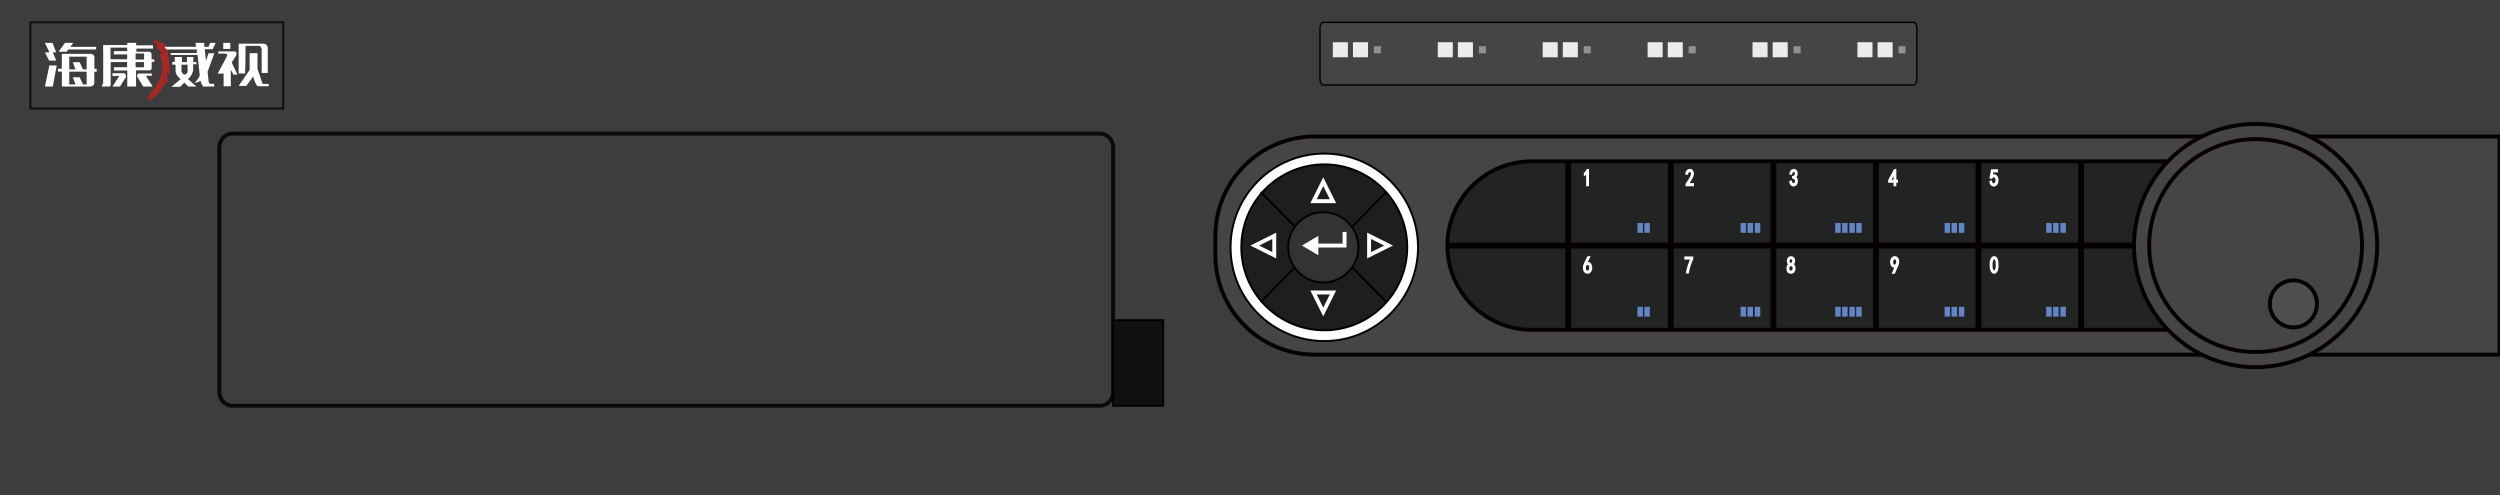 <?xml version="1.0" encoding="utf-8"?>
<!-- Generator: Adobe Illustrator 16.0.0, SVG Export Plug-In . SVG Version: 6.00 Build 0)  -->
<!DOCTYPE svg PUBLIC "-//W3C//DTD SVG 1.1//EN" "http://www.w3.org/Graphics/SVG/1.1/DTD/svg11.dtd">
<svg version="1.1" id="图层_1" xmlns="http://www.w3.org/2000/svg" xmlns:xlink="http://www.w3.org/1999/xlink" x="0px" y="0px"
	 width="1275.59px" height="252.699px" viewBox="0 0 1275.59 252.699" enable-background="new 0 0 1275.59 252.699"
	 xml:space="preserve">
<rect x="0" y="0" width="1275.59" height="252.699" fill="#808080" stroke="none"/>
<g>
	<rect x="-0.25" y="0.199" fill="#3D3D3F" width="1275.589" height="252"/>
	<path fill="#3D3D3F" d="M1275.84,252.699H-0.75v-253H1275.84V252.699z M0.25,251.699H1274.84v-251H0.25V251.699z"/>
</g>
<g>
	<path fill="#0A0A0A" d="M561.325,208.021h-442.78c-4.21,0-7.635-3.623-7.635-8.078V75.24c0-4.453,3.425-8.076,7.635-8.076h442.78
		c4.21,0,7.635,3.623,7.635,8.076v124.703C568.959,204.398,565.535,208.021,561.325,208.021z M118.544,69.164
		c-3.107,0-5.635,2.727-5.635,6.076v124.703c0,3.352,2.527,6.078,5.635,6.078h442.78c3.106,0,5.635-2.727,5.635-6.078V75.24
		c0-3.35-2.528-6.076-5.635-6.076H118.544z"/>
</g>
<g>
	<g>
		<polygon fill="#FFFFFF" points="25.224,26.703 22.931,21.873 26.78,21.873 28.663,26.703 26.985,26.703 28.663,30.92 25.06,30.92 
			22.931,26.744 		"/>
	</g>
	<g>
		<polygon fill="#FFFFFF" points="25.183,33.418 22.931,44.145 26.944,44.145 28.95,33.418 		"/>
	</g>
	<g>
		<polygon fill="#FFFFFF" points="33.112,21.873 29.946,26.396 34.041,26.396 34.804,25.229 49.052,25.229 49.052,23.92 
			35.951,23.92 37.316,21.873 		"/>
	</g>
	<g>
		<path fill="#FFFFFF" d="M48.152,35.096v-6.428c-0.368-1.023-1.679-1.188-1.679-1.188H31.57l-0.041,7.574h-1.965v1.475h2.006v7.615
			h14.698c1.678-0.367,1.843-1.514,1.843-1.514v-6.02h1.229v-1.516H48.152z M44.22,43.094h-1.882L40.66,39.41h-3.522l1.393,3.684
			h-3.194v-0.367v-6.143h8.884V43.094z M44.22,35.424h-1.882L40.66,31.74h-3.522l1.393,3.684h-3.194v-0.369v-6.141h8.884V35.424z"/>
	</g>
	<g>
		<path fill="#FFFFFF" d="M77.331,30.279v-2.865c-0.274-0.848-1.038-1.018-1.038-1.018h-6.714v-1.604h8.516v-1.666h-8.626v-1.254
			h-4.53v1.119H52.635c0,0,0.082,18.922,0,19.371c-0.083,0.451-0.778,1.781-0.778,1.781h3.992c0.594-0.123,0.615-0.859,0.615-0.859
			V31.658h8.393v2.619h-6.755v1.721h6.837v8.146h4.477v-8.242h7.124c0.764-0.301,0.846-1.01,0.846-1.01v-3.33h1.338v-1.283H77.331z
			 M64.883,26.076h-6.796v1.691h6.796v2.457h-8.488v-5.924h8.488V26.076z M73.434,34.318h-4.238v-2.66h4.238V34.318z M73.516,30.367
			h-4.32v-3.104h4.32V30.367z"/>
	</g>
	<g>
		<path fill="#FFFFFF" d="M77.439,37.484h-6.933c0,0-0.873,0.52-0.437,1.748l3.002,4.912h4.858l-3.493-5.459h2.975L77.439,37.484z"
			/>
	</g>
	<g>
		<path fill="#FFFFFF" d="M57.405,37.348h6.059c0,0,0.818,0.191,0.818,1.967l-3.056,4.83h-3.821l3.439-5.377h-3.439V37.348z"/>
	</g>
	<g>
		<path fill="#A52824" d="M80.114,23.537c0,0-0.785-1.705-1.194-1.973c0,0-1.167-2.313,1.903-0.389c0,0,1.576,0.287,1.638,0.287
			c0.062,0,1.372,1.371,1.372,1.371l0.635,0.84l0.441,0.818l0.664,1.639l0.572,2.578c0,0,0.614,6.756,0.532,7.412
			c-0.082,0.654-0.246,3.561-0.572,2.129c-0.328-1.434-0.369-1.762-0.369-1.762s-0.614,1.521-0.696,2.152
			c-0.081,0.633,0.492,0.715,0.492,0.715l-0.205,1.023c0,0,1.269,1.432-0.041,1.678c-1.311,0.246-0.818,0.246-0.818,0.246
			s-3.604,6.756-8.558,9.131c0,0-0.818-0.082,0.737-1.803c1.556-1.719-2.539,1.516-3.275,1.803c0,0,9.089-8.271,9.498-17.033
			c0,0-0.45,0.205,0.041-1.678c0.491-1.885,0-0.287,0-0.287s0.123,1.352-0.901-2.744c0,0-1.269-2.66,0.041-2.332
			c1.311,0.326-0.123-1.188-1.269-2.334C79.636,23.879,79.649,24.506,80.114,23.537z"/>
	</g>
	<g>
		<path fill="#FFFFFF" d="M83.895,23.879h16.09l-0.204-2.006h4.421v2.006h2.169l0.861-2.006h2.825l-1.555,3.234h-4.013l0.573,5.977
			l1.351-3.93h2.948l-3.439,9.457l0.573,5.363c0,0,0.614,0.818,0.778,0.818h2.047v1.352h-5.568c0,0-1.31-1.27-1.31-2.906
			c0,0-2.539,1.27-3.071,0.982c0,0,2.334-2.457,2.539-3.768l-1.105-10.439H87.129v-0.941h13.306v-1.844H84.91L83.895,23.879z"/>
	</g>
	<g>
		<path fill="#FFFFFF" d="M98.551,36.16v-3.355h1.68v-1.105h-1.597v-2.621h-3.235v2.621h-2.58v-2.621h-3.644v2.498h-1.27v1.432
			h1.679v3.676c0.287,1.873,2.579,3.695,2.579,3.695l-4.667,3.91h4.401l2.149-2.15l2.006,2.006h4.177l-4.34-3.807
			C97.897,38.822,98.551,36.16,98.551,36.16z M95.707,36.795c0,0-1.495,3.051-3.112-0.266v-3.521h3.112V36.795z"/>
	</g>
	<g>
		<rect x="113.906" y="21.873" fill="#FFFFFF" width="3.602" height="3.084"/>
	</g>
	<g>
		<path fill="#FFFFFF" d="M111.366,26.213h8.517c0,0,1.31,0.436,0.601,2.129l-2.266,3.547l2.948,6.197h-2.103l-1.31-2.594v8.516
			h-3.658v-6.469h-3.029l4.64-8.68c0,0,0.628-1.445-0.491-1.5h-3.821L111.366,26.213z"/>
	</g>
	<g>
		<path fill="#FFFFFF" d="M121.766,22.281v15.203c0,0,3.112,0,3.275,0c0.164,0,0.246-14.07,0.246-14.07h6.756
			c0,0,0.941-0.123,1.473,1.543v12.27h3.112V24.369c0,0-0.165-1.965-2.13-2.088H121.766z"/>
	</g>
	<g>
		<path fill="#FFFFFF" d="M127.375,27.154v8.475l-5.609,8.229h3.848l3.584-4.789c0,0,1.126,4.313,2.271,4.939h5.609v-1.174h-3.07
			l-2.621-7.725v-7.955H127.375z"/>
	</g>
</g>
<g>
	<path fill="#0C0D0D" d="M145.003,55.879h-130v-45h130V55.879z M16.003,54.879h128v-43h-128V54.879z"/>
</g>
<g>
	<rect x="567.959" y="163.379" fill="#101110" width="25.544" height="43.643"/>
	<path fill="#040000" d="M594.003,207.521h-26.544v-44.643h26.544V207.521z M568.459,206.521h24.544v-42.643h-24.544V206.521z"/>
</g>
<g>
	<path fill="#464444" d="M1275.34,69.643H670.83c-28,0-50.699,22.699-50.699,50.701v9.891c0,28.002,22.699,50.701,50.699,50.701
		h604.51V69.643z"/>
	<path fill="#050101" d="M1276.34,181.936H670.83c-28.506,0-51.699-23.193-51.699-51.701v-9.891
		c0-28.508,23.193-51.701,51.699-51.701h605.51V181.936z M670.83,70.643c-27.402,0-49.699,22.295-49.699,49.701v9.891
		c0,27.406,22.296,49.701,49.699,49.701h603.51V70.643H670.83z"/>
</g>
<g>
	<g>
		<circle fill="#FFFFFF" cx="675.697" cy="126.199" r="47.831"/>
		<path fill="#040000" d="M675.697,174.529c-26.65,0-48.332-21.68-48.332-48.33c0-26.648,21.681-48.33,48.332-48.33
			s48.33,21.682,48.33,48.33C724.027,152.85,702.348,174.529,675.697,174.529z M675.697,78.869
			c-26.098,0-47.332,21.232-47.332,47.33s21.234,47.33,47.332,47.33s47.33-21.232,47.33-47.33S701.795,78.869,675.697,78.869z"/>
	</g>
	<g>
		<circle fill="#1E1E1D" cx="675.697" cy="126.199" r="42.331"/>
		<path fill="#040000" d="M675.697,169.029c-23.619,0-42.832-19.213-42.832-42.83s19.212-42.83,42.832-42.83
			c23.617,0,42.83,19.213,42.83,42.83S699.314,169.029,675.697,169.029z M675.697,84.369c-23.066,0-41.832,18.766-41.832,41.83
			c0,23.066,18.765,41.83,41.832,41.83s41.83-18.764,41.83-41.83C717.527,103.135,698.764,84.369,675.697,84.369z"/>
	</g>
	<g>
		<circle fill="#333333" cx="675.172" cy="126.199" r="17.904"/>
		<path fill="#050101" d="M675.172,144.604c-10.148,0-18.404-8.256-18.404-18.404s8.256-18.404,18.404-18.404
			s18.404,8.256,18.404,18.404S685.32,144.604,675.172,144.604z M675.172,108.795c-9.596,0-17.404,7.807-17.404,17.404
			c0,9.596,7.809,17.404,17.404,17.404s17.404-7.809,17.404-17.404C692.576,116.602,684.768,108.795,675.172,108.795z"/>
	</g>
	<g>
		
			<rect x="698.069" y="94.491" transform="matrix(0.712 0.702 -0.702 0.712 276.325 -459.721)" fill="#040000" width="0.999" height="24.984"/>
	</g>
	<g>
		
			<rect x="639.512" y="106.484" transform="matrix(0.702 0.712 -0.712 0.702 270.513 -432.478)" fill="#040000" width="24.983" height="0.999"/>
	</g>
	<g>
		
			<rect x="686.076" y="144.816" transform="matrix(0.702 0.712 -0.712 0.702 311.658 -454.196)" fill="#040000" width="24.984" height="0.999"/>
	</g>
	<g>
		
			<rect x="651.504" y="132.824" transform="matrix(0.712 0.702 -0.702 0.712 289.83 -415.983)" fill="#040000" width="0.999" height="24.983"/>
	</g>
	<g>
		<path fill="#FFFFFF" d="M681.746,103.645h-13.15l6.576-13.188L681.746,103.645z M671.828,101.645h6.686l-3.342-6.705
			L671.828,101.645z"/>
	</g>
	<g>
		<path fill="#FFFFFF" d="M675.172,161.426l-6.576-13.188h13.15L675.172,161.426z M671.828,150.238l3.344,6.705l3.342-6.705H671.828
			z"/>
	</g>
	<g>
		<path fill="#FFFFFF" d="M651.172,131.863l-13.188-6.574l13.188-6.576V131.863z M642.467,125.289l6.705,3.342v-6.686
			L642.467,125.289z"/>
	</g>
	<g>
		<path fill="#FFFFFF" d="M697.568,131.863v-13.15l13.188,6.576L697.568,131.863z M699.568,121.945v6.686l6.705-3.342
			L699.568,121.945z"/>
	</g>
	<g>
		<g>
			<polygon fill="#FFFFFF" points="672.658,120.33 664.295,125.289 672.658,130.248 			"/>
		</g>
		<g>
			<polygon fill="#FFFFFF" points="687.047,126.289 672.172,126.289 672.172,124.289 685.047,124.289 685.047,118.318 
				687.047,118.318 			"/>
		</g>
	</g>
</g>
<g>
	<path fill="#222323" d="M1150.891,125.289c0,23.736-19.242,42.98-42.98,42.98H781.498c-23.738,0-42.982-19.244-42.982-42.98l0,0
		c0-23.738,19.244-42.98,42.982-42.98h326.412C1131.648,82.309,1150.891,101.551,1150.891,125.289L1150.891,125.289z"/>
	<path fill="#050101" d="M1107.91,169.27H781.498c-24.252,0-43.982-19.73-43.982-43.98c0-24.252,19.73-43.98,43.982-43.98h326.412
		c24.252,0,43.98,19.729,43.98,43.98C1151.891,149.539,1132.162,169.27,1107.91,169.27z M781.498,83.309
		c-23.15,0-41.982,18.832-41.982,41.98s18.832,41.98,41.982,41.98h326.412c23.148,0,41.98-18.832,41.98-41.98
		s-18.832-41.98-41.98-41.98H781.498z"/>
</g>
<g>
	<circle fill="#464444" cx="1150.891" cy="125.289" r="62.049"/>
	<path fill="#050101" d="M1150.891,188.338c-34.764,0-63.049-28.283-63.049-63.049s28.285-63.049,63.049-63.049
		c34.766,0,63.049,28.283,63.049,63.049S1185.656,188.338,1150.891,188.338z M1150.891,64.24c-33.662,0-61.049,27.387-61.049,61.049
		s27.387,61.049,61.049,61.049c33.664,0,61.049-27.387,61.049-61.049S1184.555,64.24,1150.891,64.24z"/>
</g>
<g>
	<circle fill="#464444" cx="1150.891" cy="125.289" r="54.309"/>
	<path fill="#050101" d="M1150.891,180.598c-30.496,0-55.309-24.813-55.309-55.309s24.813-55.307,55.309-55.307
		c30.498,0,55.309,24.811,55.309,55.307S1181.389,180.598,1150.891,180.598z M1150.891,71.982
		c-29.395,0-53.309,23.912-53.309,53.307s23.914,53.309,53.309,53.309s53.309-23.914,53.309-53.309S1180.285,71.982,1150.891,71.982
		z"/>
</g>
<g>
	<circle fill="#504F50" cx="1170.172" cy="155.045" r="12"/>
	<path fill="#050101" d="M1170.172,168.045c-7.168,0-13-5.832-13-13s5.832-13,13-13s13,5.832,13,13
		S1177.34,168.045,1170.172,168.045z M1170.172,144.045c-6.066,0-11,4.936-11,11c0,6.066,4.934,11,11,11c6.064,0,11-4.934,11-11
		C1181.172,148.98,1176.236,144.045,1170.172,144.045z"/>
</g>
<g>
	<rect x="798.672" y="82.309" fill="#050101" width="3" height="86.221"/>
</g>
<g>
	<rect x="851.004" y="82.309" fill="#050101" width="3" height="86.221"/>
</g>
<g>
	<rect x="903.338" y="82.309" fill="#050101" width="3" height="86.221"/>
</g>
<g>
	<rect x="955.67" y="82.309" fill="#050101" width="3" height="86.221"/>
</g>
<g>
	<rect x="1008.004" y="82.309" fill="#050101" width="3" height="86.221"/>
</g>
<g>
	<rect x="1060.336" y="82.309" fill="#050101" width="3" height="86.221"/>
</g>
<g>
	<rect x="738.516" y="123.789" fill="#050101" width="350.338" height="3"/>
</g>
<g>
	<path fill="#FFFFFF" stroke="#FFFFFF" stroke-width="0.75" stroke-miterlimit="10" d="M809.682,88.186
		c-0.311,0.406-0.705,0.797-1.184,1.172v-0.891c0.598-0.531,1.088-1.156,1.471-1.875h0.43v8.063h-0.717V88.186z"/>
</g>
<g>
	<path fill="#FFFFFF" stroke="#FFFFFF" stroke-width="0.75" stroke-miterlimit="10" d="M860.352,94.467
		c0.023-0.469,0.191-0.891,0.504-1.266c0.311-0.375,0.705-0.961,1.186-1.758c0.479-0.797,0.789-1.414,0.934-1.852
		c0.141-0.438,0.197-0.813,0.16-1.125c-0.035-0.313-0.148-0.57-0.34-0.773c-0.193-0.203-0.414-0.289-0.666-0.258
		c-0.25,0.031-0.49,0.156-0.717,0.375c-0.229,0.219-0.402,0.547-0.521,0.984l-0.682-0.141c0.189-0.719,0.436-1.242,0.736-1.57
		c0.299-0.328,0.65-0.508,1.059-0.539c0.24-0.031,0.455-0.023,0.645,0.023c0.193,0.047,0.391,0.156,0.594,0.328
		s0.371,0.43,0.504,0.773c0.131,0.344,0.18,0.758,0.143,1.242c-0.035,0.484-0.223,1.063-0.557,1.734
		c-0.336,0.672-0.982,1.727-1.938,3.164h2.584v0.844h-3.627V94.467z"/>
</g>
<g>
	<path fill="#FFFFFF" stroke="#FFFFFF" stroke-width="0.75" stroke-miterlimit="10" d="M913.273,92.639l0.646-0.141
		c0.096,0.406,0.252,0.742,0.467,1.008s0.484,0.391,0.809,0.375c0.322-0.016,0.58-0.188,0.771-0.516s0.275-0.703,0.252-1.125
		c-0.025-0.422-0.152-0.75-0.377-0.984c-0.229-0.234-0.594-0.398-1.096-0.492v-0.609c0.502-0.063,0.867-0.234,1.096-0.516
		c0.225-0.281,0.328-0.648,0.305-1.102c-0.025-0.453-0.18-0.781-0.467-0.984s-0.592-0.227-0.916-0.07
		c-0.322,0.156-0.582,0.594-0.771,1.313l-0.646-0.141c0.143-0.563,0.342-1.031,0.592-1.406c0.252-0.375,0.592-0.594,1.023-0.656
		s0.809,0.008,1.131,0.211s0.551,0.516,0.684,0.938c0.131,0.422,0.148,0.883,0.053,1.383s-0.371,0.938-0.826,1.313
		c0.336,0.188,0.594,0.469,0.773,0.844c0.178,0.375,0.236,0.867,0.178,1.477s-0.268,1.102-0.627,1.477s-0.768,0.555-1.221,0.539
		c-0.457-0.016-0.85-0.203-1.186-0.563S913.369,93.326,913.273,92.639z"/>
</g>
<g>
	<path fill="#FFFFFF" stroke="#FFFFFF" stroke-width="0.75" stroke-miterlimit="10" d="M966.529,92.873h-2.766v-0.797l2.91-5.484
		h0.537v5.484h0.863v0.797h-0.863v1.781h-0.682V92.873z M966.529,92.076v-3.703l-2.01,3.703H966.529z"/>
</g>
<g>
	<path fill="#FFFFFF" stroke="#FFFFFF" stroke-width="0.75" stroke-miterlimit="10" d="M1016.025,92.451
		c0.166,0.844,0.453,1.313,0.861,1.406c0.406,0.094,0.736,0.039,0.988-0.164c0.25-0.203,0.43-0.469,0.537-0.797
		c0.109-0.328,0.154-0.695,0.145-1.102c-0.012-0.406-0.096-0.75-0.252-1.031s-0.354-0.469-0.594-0.563
		c-0.238-0.094-0.508-0.094-0.807,0s-0.545,0.313-0.736,0.656l-0.609-0.094c0.047-0.188,0.273-1.531,0.682-4.031h2.838v0.844h-2.299
		c-0.121,0.844-0.24,1.516-0.359,2.016c0.359-0.219,0.693-0.32,1.006-0.305c0.311,0.016,0.609,0.109,0.896,0.281
		s0.498,0.406,0.629,0.703s0.227,0.594,0.287,0.891s0.084,0.617,0.072,0.961s-0.066,0.695-0.162,1.055s-0.238,0.656-0.43,0.891
		c-0.193,0.234-0.426,0.422-0.701,0.563s-0.592,0.195-0.951,0.164s-0.701-0.203-1.023-0.516s-0.545-0.844-0.664-1.594
		L1016.025,92.451z"/>
</g>
<g>
	<path fill="#FFFFFF" stroke="#FFFFFF" stroke-width="0.75" stroke-miterlimit="10" d="M862.859,132.076h-3.088v-0.844h3.842v0.797
		c-1.125,2.375-1.867,4.75-2.227,7.125h-0.791C861.029,136.779,861.781,134.42,862.859,132.076z"/>
</g>
<g>
	<path fill="#FFFFFF" stroke="#FFFFFF" stroke-width="0.75" stroke-miterlimit="10" d="M808.029,136.412
		c0.025-0.453,0.092-0.836,0.199-1.148s0.27-0.703,0.482-1.172l1.475-3h0.826l-1.51,3.094c0.646-0.219,1.16-0.188,1.545,0.094
		c0.381,0.281,0.641,0.602,0.771,0.961s0.203,0.75,0.217,1.172c0.012,0.422-0.037,0.836-0.145,1.242
		c-0.109,0.406-0.299,0.773-0.574,1.102s-0.658,0.508-1.15,0.539c-0.49,0.031-0.908-0.086-1.256-0.352s-0.586-0.641-0.719-1.125
		C808.061,137.334,808.006,136.865,808.029,136.412z M809.145,137.959c0.215,0.297,0.502,0.461,0.861,0.492s0.656-0.125,0.896-0.469
		s0.359-0.844,0.359-1.5s-0.148-1.109-0.449-1.359s-0.633-0.344-1.004-0.281s-0.643,0.297-0.811,0.703
		c-0.166,0.406-0.238,0.836-0.213,1.289C808.809,137.287,808.928,137.662,809.145,137.959z"/>
</g>
<g>
	<path fill="#FFFFFF" stroke="#FFFFFF" stroke-width="0.75" stroke-miterlimit="10" d="M911.879,136.857
		c0-0.375,0.07-0.742,0.215-1.102c0.143-0.359,0.383-0.648,0.719-0.867c-0.289-0.219-0.48-0.461-0.576-0.727s-0.148-0.57-0.16-0.914
		c-0.014-0.344,0.023-0.641,0.105-0.891c0.084-0.25,0.211-0.484,0.379-0.703c0.166-0.219,0.354-0.367,0.555-0.445
		c0.205-0.078,0.426-0.117,0.666-0.117c0.238,0,0.455,0.031,0.646,0.094s0.395,0.195,0.609,0.398
		c0.217,0.203,0.371,0.492,0.467,0.867s0.09,0.813-0.018,1.313s-0.391,0.891-0.844,1.172c0.406,0.156,0.693,0.398,0.861,0.727
		s0.252,0.727,0.252,1.195s-0.053,0.844-0.162,1.125c-0.107,0.281-0.229,0.516-0.357,0.703c-0.133,0.188-0.313,0.336-0.539,0.445
		c-0.229,0.109-0.518,0.164-0.863,0.164s-0.645-0.055-0.896-0.164s-0.461-0.273-0.629-0.492s-0.281-0.477-0.342-0.773
		C911.908,137.568,911.879,137.232,911.879,136.857z M912.613,136.811c-0.014,0.375,0.035,0.703,0.145,0.984
		c0.107,0.281,0.305,0.461,0.592,0.539s0.586,0.07,0.896-0.023c0.313-0.094,0.527-0.313,0.648-0.656
		c0.117-0.344,0.162-0.688,0.125-1.031s-0.188-0.633-0.449-0.867c-0.264-0.234-0.551-0.336-0.861-0.305s-0.568,0.172-0.771,0.422
		C912.732,136.123,912.625,136.436,912.613,136.811z M912.74,133.154c0,0.313,0.084,0.609,0.25,0.891
		c0.168,0.281,0.432,0.422,0.791,0.422s0.629-0.141,0.809-0.422c0.178-0.281,0.262-0.617,0.25-1.008s-0.119-0.68-0.324-0.867
		c-0.201-0.188-0.479-0.266-0.824-0.234c-0.348,0.031-0.592,0.164-0.736,0.398C912.813,132.568,912.74,132.842,912.74,133.154z"/>
</g>
<g>
	<path fill="#FFFFFF" stroke="#FFFFFF" stroke-width="0.75" stroke-miterlimit="10" d="M965.77,139.295
		c0.525-1.156,0.957-2.203,1.291-3.141c-0.598,0.125-1.094,0.023-1.488-0.305c-0.396-0.328-0.635-0.773-0.719-1.336
		s-0.078-1.07,0.018-1.523s0.244-0.828,0.449-1.125c0.203-0.297,0.449-0.508,0.736-0.633s0.543-0.188,0.771-0.188
		c0.227,0,0.461,0.063,0.699,0.188s0.455,0.313,0.646,0.563s0.324,0.508,0.396,0.773c0.07,0.266,0.107,0.609,0.107,1.031
		s-0.121,0.961-0.361,1.617c-0.238,0.656-0.824,2.016-1.758,4.078H965.77z M965.572,134.045c0.035,0.406,0.166,0.742,0.395,1.008
		c0.227,0.266,0.473,0.383,0.736,0.352c0.262-0.031,0.473-0.125,0.627-0.281c0.156-0.156,0.307-0.422,0.449-0.797
		c0.096-0.469,0.119-0.867,0.07-1.195c-0.047-0.328-0.172-0.602-0.375-0.82s-0.426-0.328-0.664-0.328
		c-0.145-0.031-0.33,0.016-0.557,0.141c-0.229,0.125-0.408,0.375-0.539,0.75C965.582,133.248,965.535,133.639,965.572,134.045z"/>
</g>
<g>
	<path fill="#FFFFFF" stroke="#FFFFFF" stroke-width="0.75" stroke-miterlimit="10" d="M1015.559,134.678
		c0.023-0.828,0.113-1.484,0.27-1.969c0.154-0.484,0.377-0.883,0.664-1.195s0.639-0.469,1.059-0.469c0.418,0,0.783,0.227,1.096,0.68
		c0.311,0.453,0.514,1.023,0.609,1.711s0.127,1.477,0.09,2.367c-0.035,0.891-0.154,1.617-0.357,2.18
		c-0.205,0.563-0.51,0.953-0.916,1.172c-0.408,0.219-0.814,0.195-1.223-0.07c-0.406-0.266-0.693-0.617-0.861-1.055
		c-0.166-0.438-0.287-0.898-0.357-1.383C1015.559,136.162,1015.533,135.506,1015.559,134.678z M1016.313,134.396
		c-0.072,0.859-0.049,1.625,0.07,2.297c0.121,0.672,0.316,1.148,0.594,1.43c0.275,0.281,0.557,0.336,0.844,0.164
		s0.496-0.516,0.629-1.031c0.129-0.516,0.197-1.078,0.197-1.688s-0.018-1.164-0.055-1.664c-0.035-0.5-0.143-0.953-0.322-1.359
		s-0.42-0.617-0.719-0.633s-0.563,0.18-0.789,0.586C1016.533,132.904,1016.383,133.537,1016.313,134.396z"/>
</g>
<g>
	<path fill="#464444" d="M978.051,40.379c0,1.656-0.789,3-1.762,3H675.283c-0.973,0-1.762-1.344-1.762-3v-26
		c0-1.656,0.789-3,1.762-3h301.006c0.973,0,1.762,1.344,1.762,3V40.379z"/>
	<path fill="#050101" d="M976.289,43.754H675.283c-1.197,0-2.137-1.482-2.137-3.375v-26c0-1.893,0.939-3.375,2.137-3.375h301.006
		c1.199,0,2.137,1.482,2.137,3.375v26C978.426,42.271,977.488,43.754,976.289,43.754z M675.283,11.753
		c-0.738,0-1.387,1.227-1.387,2.625v26c0,1.398,0.648,2.625,1.387,2.625h301.006c0.738,0,1.387-1.227,1.387-2.625v-26
		c0-1.398-0.648-2.625-1.387-2.625H675.283z"/>
</g>
<g>
	<g>
		<rect x="680.057" y="21.543" fill="#EBEBEA" width="7.684" height="7.684"/>
	</g>
	<g>
		<rect x="690.33" y="21.543" fill="#EBEBEA" width="7.682" height="7.684"/>
	</g>
	<g>
		<rect x="701.01" y="23.582" fill="#919191" width="3.605" height="3.607"/>
	</g>
</g>
<g>
	<g>
		<rect x="733.594" y="21.543" fill="#EBEBEA" width="7.682" height="7.684"/>
	</g>
	<g>
		<rect x="743.865" y="21.543" fill="#EBEBEA" width="7.684" height="7.684"/>
	</g>
	<g>
		<rect x="754.547" y="23.582" fill="#919191" width="3.605" height="3.607"/>
	</g>
</g>
<g>
	<g>
		<rect x="787.129" y="21.543" fill="#EBEBEA" width="7.682" height="7.684"/>
	</g>
	<g>
		<rect x="797.402" y="21.543" fill="#EBEBEA" width="7.682" height="7.684"/>
	</g>
	<g>
		<rect x="808.082" y="23.582" fill="#919191" width="3.605" height="3.607"/>
	</g>
</g>
<g>
	<g>
		<rect x="840.664" y="21.543" fill="#EBEBEA" width="7.684" height="7.684"/>
	</g>
	<g>
		<rect x="850.938" y="21.543" fill="#EBEBEA" width="7.684" height="7.684"/>
	</g>
	<g>
		<rect x="861.617" y="23.582" fill="#919191" width="3.607" height="3.607"/>
	</g>
</g>
<g>
	<g>
		<rect x="894.199" y="21.543" fill="#EBEBEA" width="7.684" height="7.684"/>
	</g>
	<g>
		<rect x="904.475" y="21.543" fill="#EBEBEA" width="7.682" height="7.684"/>
	</g>
	<g>
		<rect x="915.154" y="23.582" fill="#919191" width="3.605" height="3.607"/>
	</g>
</g>
<g>
	<g>
		<rect x="947.736" y="21.543" fill="#EBEBEA" width="7.682" height="7.684"/>
	</g>
	<g>
		<rect x="958.01" y="21.543" fill="#EBEBEA" width="7.682" height="7.684"/>
	</g>
	<g>
		<rect x="968.689" y="23.582" fill="#919191" width="3.605" height="3.607"/>
	</g>
</g>
<g>
	<rect x="835.479" y="156.545" fill="#6385C3" width="2.793" height="5"/>
</g>
<g>
	<rect x="839.016" y="156.545" fill="#6385C3" width="2.795" height="5"/>
</g>
<g>
	<rect x="888.107" y="156.545" fill="#6385C3" width="2.795" height="5"/>
</g>
<g>
	<rect x="891.646" y="156.545" fill="#6385C3" width="2.795" height="5"/>
</g>
<g>
	<rect x="895.357" y="156.545" fill="#6385C3" width="2.795" height="5"/>
</g>
<g>
	<rect x="992.211" y="156.545" fill="#6385C3" width="2.793" height="5"/>
</g>
<g>
	<rect x="995.75" y="156.545" fill="#6385C3" width="2.793" height="5"/>
</g>
<g>
	<rect x="999.461" y="156.545" fill="#6385C3" width="2.793" height="5"/>
</g>
<g>
	<rect x="1044.043" y="156.545" fill="#6385C3" width="2.795" height="5"/>
</g>
<g>
	<rect x="1047.582" y="156.545" fill="#6385C3" width="2.795" height="5"/>
</g>
<g>
	<rect x="1051.293" y="156.545" fill="#6385C3" width="2.795" height="5"/>
</g>
<g>
	<rect x="936.377" y="156.545" fill="#6385C3" width="2.793" height="5"/>
</g>
<g>
	<rect x="939.914" y="156.545" fill="#6385C3" width="2.795" height="5"/>
</g>
<g>
	<rect x="943.627" y="156.545" fill="#6385C3" width="2.793" height="5"/>
</g>
<g>
	<rect x="947.107" y="156.545" fill="#6385C3" width="2.795" height="5"/>
</g>
<g>
	<rect x="835.479" y="113.795" fill="#6385C3" width="2.793" height="5"/>
</g>
<g>
	<rect x="839.016" y="113.795" fill="#6385C3" width="2.795" height="5"/>
</g>
<g>
	<rect x="888.107" y="113.795" fill="#6385C3" width="2.795" height="5"/>
</g>
<g>
	<rect x="891.646" y="113.795" fill="#6385C3" width="2.795" height="5"/>
</g>
<g>
	<rect x="895.357" y="113.795" fill="#6385C3" width="2.795" height="5"/>
</g>
<g>
	<rect x="992.211" y="113.795" fill="#6385C3" width="2.793" height="5"/>
</g>
<g>
	<rect x="995.75" y="113.795" fill="#6385C3" width="2.793" height="5"/>
</g>
<g>
	<rect x="999.461" y="113.795" fill="#6385C3" width="2.793" height="5"/>
</g>
<g>
	<rect x="1044.043" y="113.795" fill="#6385C3" width="2.795" height="5"/>
</g>
<g>
	<rect x="1047.582" y="113.795" fill="#6385C3" width="2.795" height="5"/>
</g>
<g>
	<rect x="1051.293" y="113.795" fill="#6385C3" width="2.795" height="5"/>
</g>
<g>
	<rect x="936.377" y="113.795" fill="#6385C3" width="2.793" height="5"/>
</g>
<g>
	<rect x="939.914" y="113.795" fill="#6385C3" width="2.795" height="5"/>
</g>
<g>
	<rect x="943.627" y="113.795" fill="#6385C3" width="2.793" height="5"/>
</g>
<g>
	<rect x="947.107" y="113.795" fill="#6385C3" width="2.795" height="5"/>
</g>
</svg>
